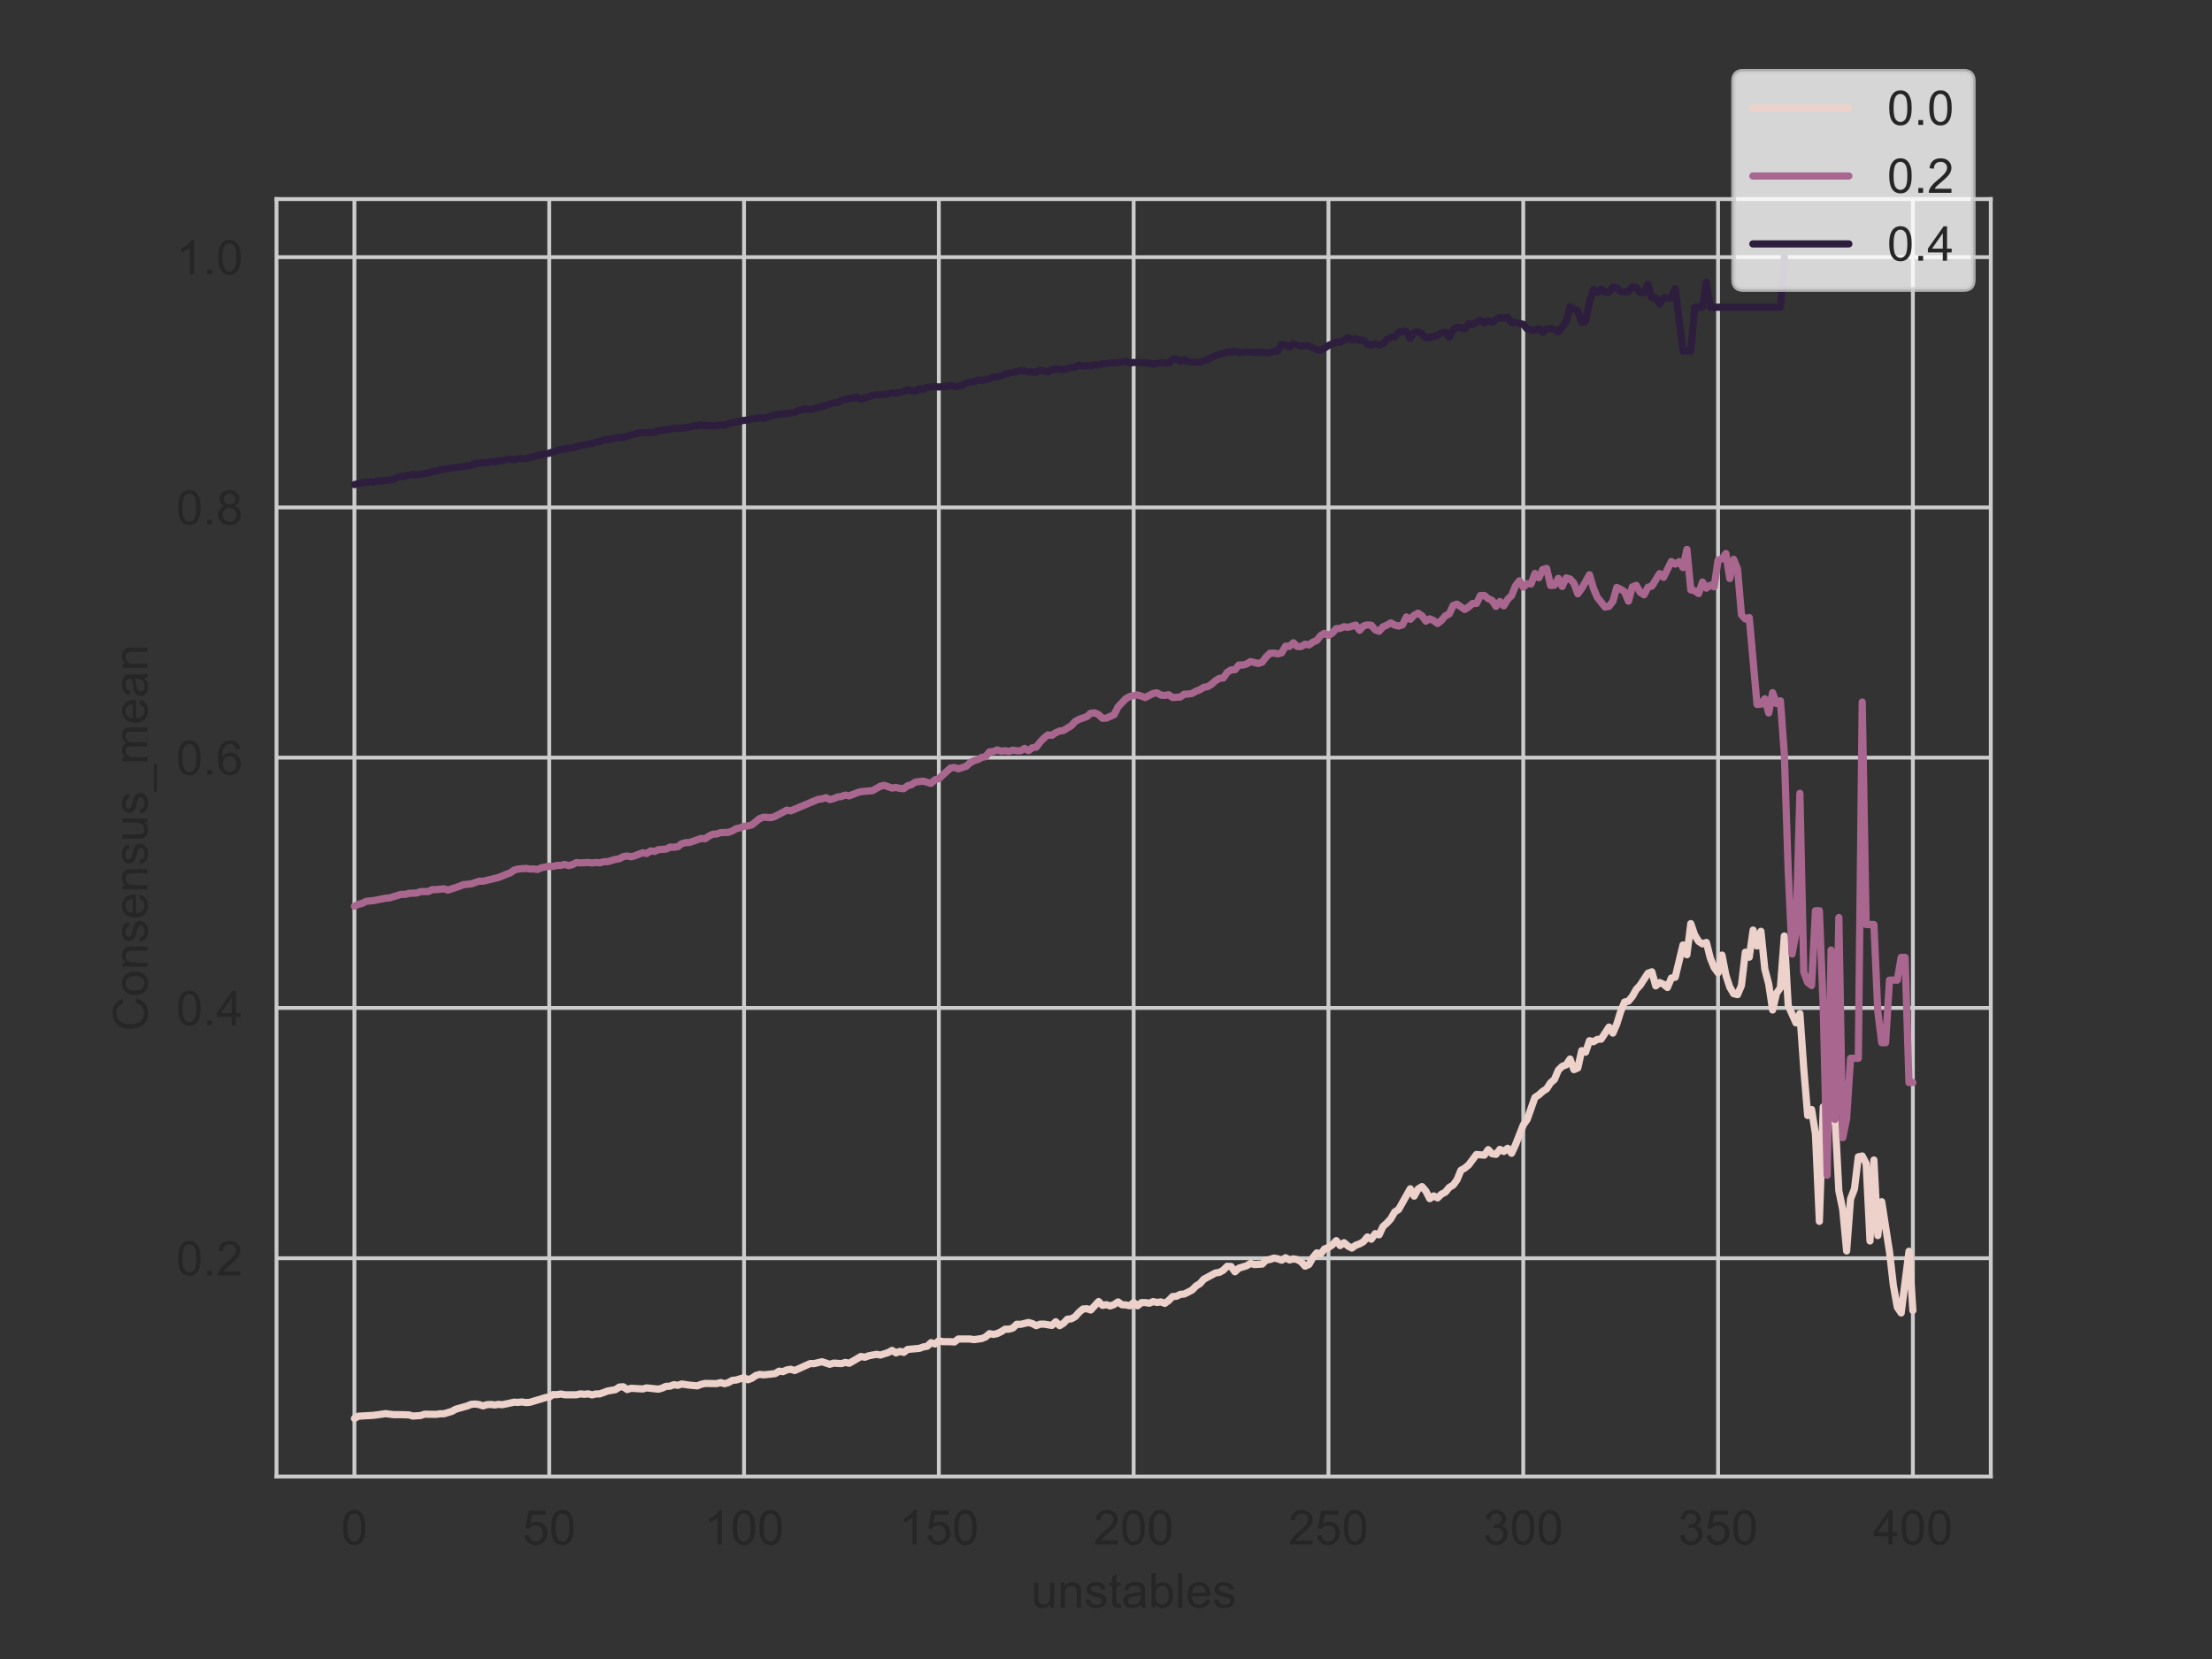 <?xml version="1.0" encoding="utf-8" standalone="no"?>
<!DOCTYPE svg PUBLIC "-//W3C//DTD SVG 1.1//EN"
  "http://www.w3.org/Graphics/SVG/1.1/DTD/svg11.dtd">
<!-- Created with matplotlib (https://matplotlib.org/) -->
<svg height="345.6pt" version="1.1" viewBox="0 0 460.8 345.6" width="460.8pt" xmlns="http://www.w3.org/2000/svg" xmlns:xlink="http://www.w3.org/1999/xlink">
 <rect x="0" y="0" width="460.8" height="345.6" fill="#333333" stroke="none"/>
 <defs>
  <style type="text/css">*{stroke-linecap:butt;stroke-linejoin:round;}</style>
 </defs>
 <g id="figure_1">
  <g id="patch_1">
   <path d="M 0 345.6 
L 460.8 345.6 
L 460.8 0 
L 0 0 
z
" style="fill:none;"/>
  </g>
  <g id="axes_1">
   <g id="patch_2">
    <path d="M 57.6 307.584 
L 414.72 307.584 
L 414.72 41.472 
L 57.6 41.472 
z
" style="fill:none;"/>
   </g>
   <g id="matplotlib.axis_1">
    <g id="xtick_1">
     <g id="line2d_1">
      <path clip-path="url(#p972dab56f9)" d="M 73.833 307.584 
L 73.833 41.472 
" style="fill:none;stroke:#cccccc;stroke-linecap:round;stroke-width:0.8;"/>
     </g>
     <g id="text_1">
      <!-- 0 -->
      <g style="fill:#262626;" transform="translate(71.052 321.742)scale(0.1 -0.1)">
       <defs>
        <path d="M 4.156 35.297 
Q 4.156 48 6.766 55.734 
Q 9.375 63.484 14.516 67.672 
Q 19.672 71.875 27.484 71.875 
Q 33.25 71.875 37.594 69.547 
Q 41.938 67.234 44.766 62.859 
Q 47.609 58.5 49.219 52.219 
Q 50.828 45.953 50.828 35.297 
Q 50.828 22.703 48.234 14.969 
Q 45.656 7.234 40.5 3 
Q 35.359 -1.219 27.484 -1.219 
Q 17.141 -1.219 11.234 6.203 
Q 4.156 15.141 4.156 35.297 
z
M 13.188 35.297 
Q 13.188 17.672 17.312 11.828 
Q 21.438 6 27.484 6 
Q 33.547 6 37.672 11.859 
Q 41.797 17.719 41.797 35.297 
Q 41.797 52.984 37.672 58.781 
Q 33.547 64.594 27.391 64.594 
Q 21.344 64.594 17.719 59.469 
Q 13.188 52.938 13.188 35.297 
z
" id="ArialMT-48"/>
       </defs>
       <use xlink:href="#ArialMT-48"/>
      </g>
     </g>
    </g>
    <g id="xtick_2">
     <g id="line2d_2">
      <path clip-path="url(#p972dab56f9)" d="M 114.415 307.584 
L 114.415 41.472 
" style="fill:none;stroke:#cccccc;stroke-linecap:round;stroke-width:0.8;"/>
     </g>
     <g id="text_2">
      <!-- 50 -->
      <g style="fill:#262626;" transform="translate(108.854 321.742)scale(0.1 -0.1)">
       <defs>
        <path d="M 4.156 18.75 
L 13.375 19.531 
Q 14.406 12.797 18.141 9.391 
Q 21.875 6 27.156 6 
Q 33.5 6 37.891 10.781 
Q 42.281 15.578 42.281 23.484 
Q 42.281 31 38.062 35.344 
Q 33.844 39.703 27 39.703 
Q 22.75 39.703 19.328 37.766 
Q 15.922 35.844 13.969 32.766 
L 5.719 33.844 
L 12.641 70.609 
L 48.25 70.609 
L 48.25 62.203 
L 19.672 62.203 
L 15.828 42.969 
Q 22.266 47.469 29.344 47.469 
Q 38.719 47.469 45.156 40.969 
Q 51.609 34.469 51.609 24.266 
Q 51.609 14.547 45.953 7.469 
Q 39.062 -1.219 27.156 -1.219 
Q 17.391 -1.219 11.203 4.25 
Q 5.031 9.719 4.156 18.75 
z
" id="ArialMT-53"/>
       </defs>
       <use xlink:href="#ArialMT-53"/>
       <use x="55.615" xlink:href="#ArialMT-48"/>
      </g>
     </g>
    </g>
    <g id="xtick_3">
     <g id="line2d_3">
      <path clip-path="url(#p972dab56f9)" d="M 154.996 307.584 
L 154.996 41.472 
" style="fill:none;stroke:#cccccc;stroke-linecap:round;stroke-width:0.8;"/>
     </g>
     <g id="text_3">
      <!-- 100 -->
      <g style="fill:#262626;" transform="translate(146.655 321.742)scale(0.1 -0.1)">
       <defs>
        <path d="M 37.25 0 
L 28.469 0 
L 28.469 56 
Q 25.297 52.984 20.141 49.953 
Q 14.984 46.922 10.891 45.406 
L 10.891 53.906 
Q 18.266 57.375 23.781 62.297 
Q 29.297 67.234 31.594 71.875 
L 37.25 71.875 
z
" id="ArialMT-49"/>
       </defs>
       <use xlink:href="#ArialMT-49"/>
       <use x="55.615" xlink:href="#ArialMT-48"/>
       <use x="111.23" xlink:href="#ArialMT-48"/>
      </g>
     </g>
    </g>
    <g id="xtick_4">
     <g id="line2d_4">
      <path clip-path="url(#p972dab56f9)" d="M 195.578 307.584 
L 195.578 41.472 
" style="fill:none;stroke:#cccccc;stroke-linecap:round;stroke-width:0.8;"/>
     </g>
     <g id="text_4">
      <!-- 150 -->
      <g style="fill:#262626;" transform="translate(187.237 321.742)scale(0.1 -0.1)">
       <use xlink:href="#ArialMT-49"/>
       <use x="55.615" xlink:href="#ArialMT-53"/>
       <use x="111.23" xlink:href="#ArialMT-48"/>
      </g>
     </g>
    </g>
    <g id="xtick_5">
     <g id="line2d_5">
      <path clip-path="url(#p972dab56f9)" d="M 236.16 307.584 
L 236.16 41.472 
" style="fill:none;stroke:#cccccc;stroke-linecap:round;stroke-width:0.8;"/>
     </g>
     <g id="text_5">
      <!-- 200 -->
      <g style="fill:#262626;" transform="translate(227.819 321.742)scale(0.1 -0.1)">
       <defs>
        <path d="M 50.344 8.453 
L 50.344 0 
L 3.031 0 
Q 2.938 3.172 4.047 6.109 
Q 5.859 10.938 9.828 15.625 
Q 13.812 20.312 21.344 26.469 
Q 33.016 36.031 37.109 41.625 
Q 41.219 47.219 41.219 52.203 
Q 41.219 57.422 37.469 61 
Q 33.734 64.594 27.734 64.594 
Q 21.391 64.594 17.578 60.781 
Q 13.766 56.984 13.719 50.25 
L 4.688 51.172 
Q 5.609 61.281 11.656 66.578 
Q 17.719 71.875 27.938 71.875 
Q 38.234 71.875 44.234 66.156 
Q 50.25 60.453 50.25 52 
Q 50.25 47.703 48.484 43.547 
Q 46.734 39.406 42.656 34.812 
Q 38.578 30.219 29.109 22.219 
Q 21.188 15.578 18.938 13.203 
Q 16.703 10.844 15.234 8.453 
z
" id="ArialMT-50"/>
       </defs>
       <use xlink:href="#ArialMT-50"/>
       <use x="55.615" xlink:href="#ArialMT-48"/>
       <use x="111.23" xlink:href="#ArialMT-48"/>
      </g>
     </g>
    </g>
    <g id="xtick_6">
     <g id="line2d_6">
      <path clip-path="url(#p972dab56f9)" d="M 276.742 307.584 
L 276.742 41.472 
" style="fill:none;stroke:#cccccc;stroke-linecap:round;stroke-width:0.8;"/>
     </g>
     <g id="text_6">
      <!-- 250 -->
      <g style="fill:#262626;" transform="translate(268.4 321.742)scale(0.1 -0.1)">
       <use xlink:href="#ArialMT-50"/>
       <use x="55.615" xlink:href="#ArialMT-53"/>
       <use x="111.23" xlink:href="#ArialMT-48"/>
      </g>
     </g>
    </g>
    <g id="xtick_7">
     <g id="line2d_7">
      <path clip-path="url(#p972dab56f9)" d="M 317.324 307.584 
L 317.324 41.472 
" style="fill:none;stroke:#cccccc;stroke-linecap:round;stroke-width:0.8;"/>
     </g>
     <g id="text_7">
      <!-- 300 -->
      <g style="fill:#262626;" transform="translate(308.982 321.742)scale(0.1 -0.1)">
       <defs>
        <path d="M 4.203 18.891 
L 12.984 20.062 
Q 14.5 12.594 18.141 9.297 
Q 21.781 6 27 6 
Q 33.203 6 37.469 10.297 
Q 41.75 14.594 41.75 20.953 
Q 41.75 27 37.797 30.922 
Q 33.844 34.859 27.734 34.859 
Q 25.25 34.859 21.531 33.891 
L 22.516 41.609 
Q 23.391 41.5 23.922 41.5 
Q 29.547 41.5 34.031 44.422 
Q 38.531 47.359 38.531 53.469 
Q 38.531 58.297 35.25 61.469 
Q 31.984 64.656 26.812 64.656 
Q 21.688 64.656 18.266 61.422 
Q 14.844 58.203 13.875 51.766 
L 5.078 53.328 
Q 6.688 62.156 12.391 67.016 
Q 18.109 71.875 26.609 71.875 
Q 32.469 71.875 37.391 69.359 
Q 42.328 66.844 44.938 62.5 
Q 47.562 58.156 47.562 53.266 
Q 47.562 48.641 45.062 44.828 
Q 42.578 41.016 37.703 38.766 
Q 44.047 37.312 47.562 32.688 
Q 51.078 28.078 51.078 21.141 
Q 51.078 11.766 44.234 5.25 
Q 37.406 -1.266 26.953 -1.266 
Q 17.531 -1.266 11.297 4.344 
Q 5.078 9.969 4.203 18.891 
z
" id="ArialMT-51"/>
       </defs>
       <use xlink:href="#ArialMT-51"/>
       <use x="55.615" xlink:href="#ArialMT-48"/>
       <use x="111.23" xlink:href="#ArialMT-48"/>
      </g>
     </g>
    </g>
    <g id="xtick_8">
     <g id="line2d_8">
      <path clip-path="url(#p972dab56f9)" d="M 357.905 307.584 
L 357.905 41.472 
" style="fill:none;stroke:#cccccc;stroke-linecap:round;stroke-width:0.8;"/>
     </g>
     <g id="text_8">
      <!-- 350 -->
      <g style="fill:#262626;" transform="translate(349.564 321.742)scale(0.1 -0.1)">
       <use xlink:href="#ArialMT-51"/>
       <use x="55.615" xlink:href="#ArialMT-53"/>
       <use x="111.23" xlink:href="#ArialMT-48"/>
      </g>
     </g>
    </g>
    <g id="xtick_9">
     <g id="line2d_9">
      <path clip-path="url(#p972dab56f9)" d="M 398.487 307.584 
L 398.487 41.472 
" style="fill:none;stroke:#cccccc;stroke-linecap:round;stroke-width:0.8;"/>
     </g>
     <g id="text_9">
      <!-- 400 -->
      <g style="fill:#262626;" transform="translate(390.146 321.742)scale(0.1 -0.1)">
       <defs>
        <path d="M 32.328 0 
L 32.328 17.141 
L 1.266 17.141 
L 1.266 25.203 
L 33.938 71.578 
L 41.109 71.578 
L 41.109 25.203 
L 50.781 25.203 
L 50.781 17.141 
L 41.109 17.141 
L 41.109 0 
z
M 32.328 25.203 
L 32.328 57.469 
L 9.906 25.203 
z
" id="ArialMT-52"/>
       </defs>
       <use xlink:href="#ArialMT-52"/>
       <use x="55.615" xlink:href="#ArialMT-48"/>
       <use x="111.23" xlink:href="#ArialMT-48"/>
      </g>
     </g>
    </g>
    <g id="text_10">
     <!-- unstables -->
     <g style="fill:#262626;" transform="translate(214.758 334.887)scale(0.1 -0.1)">
      <defs>
       <path d="M 40.578 0 
L 40.578 7.625 
Q 34.516 -1.172 24.125 -1.172 
Q 19.531 -1.172 15.547 0.578 
Q 11.578 2.344 9.641 5 
Q 7.719 7.672 6.938 11.531 
Q 6.391 14.109 6.391 19.734 
L 6.391 51.859 
L 15.188 51.859 
L 15.188 23.094 
Q 15.188 16.219 15.719 13.812 
Q 16.547 10.359 19.234 8.375 
Q 21.922 6.391 25.875 6.391 
Q 29.828 6.391 33.297 8.422 
Q 36.766 10.453 38.203 13.938 
Q 39.656 17.438 39.656 24.078 
L 39.656 51.859 
L 48.438 51.859 
L 48.438 0 
z
" id="ArialMT-117"/>
       <path d="M 6.594 0 
L 6.594 51.859 
L 14.5 51.859 
L 14.5 44.484 
Q 20.219 53.031 31 53.031 
Q 35.688 53.031 39.625 51.344 
Q 43.562 49.656 45.516 46.922 
Q 47.469 44.188 48.25 40.438 
Q 48.734 37.984 48.734 31.891 
L 48.734 0 
L 39.938 0 
L 39.938 31.547 
Q 39.938 36.922 38.906 39.578 
Q 37.891 42.234 35.281 43.812 
Q 32.672 45.406 29.156 45.406 
Q 23.531 45.406 19.453 41.844 
Q 15.375 38.281 15.375 28.328 
L 15.375 0 
z
" id="ArialMT-110"/>
       <path d="M 3.078 15.484 
L 11.766 16.844 
Q 12.5 11.625 15.844 8.844 
Q 19.188 6.062 25.203 6.062 
Q 31.25 6.062 34.172 8.516 
Q 37.109 10.984 37.109 14.312 
Q 37.109 17.281 34.516 19 
Q 32.719 20.172 25.531 21.969 
Q 15.875 24.422 12.141 26.203 
Q 8.406 27.984 6.469 31.125 
Q 4.547 34.281 4.547 38.094 
Q 4.547 41.547 6.125 44.5 
Q 7.719 47.469 10.453 49.422 
Q 12.5 50.922 16.031 51.969 
Q 19.578 53.031 23.641 53.031 
Q 29.734 53.031 34.344 51.266 
Q 38.969 49.516 41.156 46.5 
Q 43.359 43.5 44.188 38.484 
L 35.594 37.312 
Q 35.016 41.312 32.203 43.547 
Q 29.391 45.797 24.266 45.797 
Q 18.219 45.797 15.625 43.797 
Q 13.031 41.797 13.031 39.109 
Q 13.031 37.406 14.109 36.031 
Q 15.188 34.625 17.484 33.688 
Q 18.797 33.203 25.25 31.453 
Q 34.578 28.953 38.25 27.359 
Q 41.938 25.781 44.031 22.75 
Q 46.141 19.734 46.141 15.234 
Q 46.141 10.844 43.578 6.953 
Q 41.016 3.078 36.172 0.953 
Q 31.344 -1.172 25.25 -1.172 
Q 15.141 -1.172 9.844 3.031 
Q 4.547 7.234 3.078 15.484 
z
" id="ArialMT-115"/>
       <path d="M 25.781 7.859 
L 27.047 0.094 
Q 23.344 -0.688 20.406 -0.688 
Q 15.625 -0.688 12.984 0.828 
Q 10.359 2.344 9.281 4.812 
Q 8.203 7.281 8.203 15.188 
L 8.203 45.016 
L 1.766 45.016 
L 1.766 51.859 
L 8.203 51.859 
L 8.203 64.703 
L 16.938 69.969 
L 16.938 51.859 
L 25.781 51.859 
L 25.781 45.016 
L 16.938 45.016 
L 16.938 14.703 
Q 16.938 10.938 17.406 9.859 
Q 17.875 8.797 18.922 8.156 
Q 19.969 7.516 21.922 7.516 
Q 23.391 7.516 25.781 7.859 
z
" id="ArialMT-116"/>
       <path d="M 40.438 6.391 
Q 35.547 2.25 31.031 0.531 
Q 26.516 -1.172 21.344 -1.172 
Q 12.797 -1.172 8.203 3 
Q 3.609 7.172 3.609 13.672 
Q 3.609 17.484 5.344 20.625 
Q 7.078 23.781 9.891 25.688 
Q 12.703 27.594 16.219 28.562 
Q 18.797 29.25 24.031 29.891 
Q 34.672 31.156 39.703 32.906 
Q 39.75 34.719 39.75 35.203 
Q 39.75 40.578 37.25 42.781 
Q 33.891 45.75 27.25 45.75 
Q 21.047 45.75 18.094 43.578 
Q 15.141 41.406 13.719 35.891 
L 5.125 37.062 
Q 6.297 42.578 8.984 45.969 
Q 11.672 49.359 16.75 51.188 
Q 21.828 53.031 28.516 53.031 
Q 35.156 53.031 39.297 51.469 
Q 43.453 49.906 45.406 47.531 
Q 47.359 45.172 48.141 41.547 
Q 48.578 39.312 48.578 33.453 
L 48.578 21.734 
Q 48.578 9.469 49.141 6.219 
Q 49.703 2.984 51.375 0 
L 42.188 0 
Q 40.828 2.734 40.438 6.391 
z
M 39.703 26.031 
Q 34.906 24.078 25.344 22.703 
Q 19.922 21.922 17.672 20.938 
Q 15.438 19.969 14.203 18.094 
Q 12.984 16.219 12.984 13.922 
Q 12.984 10.406 15.641 8.062 
Q 18.312 5.719 23.438 5.719 
Q 28.516 5.719 32.469 7.938 
Q 36.422 10.156 38.281 14.016 
Q 39.703 17 39.703 22.797 
z
" id="ArialMT-97"/>
       <path d="M 14.703 0 
L 6.547 0 
L 6.547 71.578 
L 15.328 71.578 
L 15.328 46.047 
Q 20.906 53.031 29.547 53.031 
Q 34.328 53.031 38.594 51.094 
Q 42.875 49.172 45.625 45.672 
Q 48.391 42.188 49.953 37.25 
Q 51.516 32.328 51.516 26.703 
Q 51.516 13.375 44.922 6.094 
Q 38.328 -1.172 29.109 -1.172 
Q 19.922 -1.172 14.703 6.5 
z
M 14.594 26.312 
Q 14.594 17 17.141 12.844 
Q 21.297 6.062 28.375 6.062 
Q 34.125 6.062 38.328 11.062 
Q 42.531 16.062 42.531 25.984 
Q 42.531 36.141 38.5 40.969 
Q 34.469 45.797 28.766 45.797 
Q 23 45.797 18.797 40.797 
Q 14.594 35.797 14.594 26.312 
z
" id="ArialMT-98"/>
       <path d="M 6.391 0 
L 6.391 71.578 
L 15.188 71.578 
L 15.188 0 
z
" id="ArialMT-108"/>
       <path d="M 42.094 16.703 
L 51.172 15.578 
Q 49.031 7.625 43.219 3.219 
Q 37.406 -1.172 28.375 -1.172 
Q 17 -1.172 10.328 5.828 
Q 3.656 12.844 3.656 25.484 
Q 3.656 38.578 10.391 45.797 
Q 17.141 53.031 27.875 53.031 
Q 38.281 53.031 44.875 45.953 
Q 51.469 38.875 51.469 26.031 
Q 51.469 25.25 51.422 23.688 
L 12.75 23.688 
Q 13.234 15.141 17.578 10.594 
Q 21.922 6.062 28.422 6.062 
Q 33.25 6.062 36.672 8.594 
Q 40.094 11.141 42.094 16.703 
z
M 13.234 30.906 
L 42.188 30.906 
Q 41.609 37.453 38.875 40.719 
Q 34.672 45.797 27.984 45.797 
Q 21.922 45.797 17.797 41.75 
Q 13.672 37.703 13.234 30.906 
z
" id="ArialMT-101"/>
      </defs>
      <use xlink:href="#ArialMT-117"/>
      <use x="55.615" xlink:href="#ArialMT-110"/>
      <use x="111.23" xlink:href="#ArialMT-115"/>
      <use x="161.23" xlink:href="#ArialMT-116"/>
      <use x="189.014" xlink:href="#ArialMT-97"/>
      <use x="244.629" xlink:href="#ArialMT-98"/>
      <use x="300.244" xlink:href="#ArialMT-108"/>
      <use x="322.461" xlink:href="#ArialMT-101"/>
      <use x="378.076" xlink:href="#ArialMT-115"/>
     </g>
    </g>
   </g>
   <g id="matplotlib.axis_2">
    <g id="ytick_1">
     <g id="line2d_10">
      <path clip-path="url(#p972dab56f9)" d="M 57.6 262.108 
L 414.72 262.108 
" style="fill:none;stroke:#cccccc;stroke-linecap:round;stroke-width:0.8;"/>
     </g>
     <g id="text_11">
      <!-- 0.2 -->
      <g style="fill:#262626;" transform="translate(36.7 265.687)scale(0.1 -0.1)">
       <defs>
        <path d="M 9.078 0 
L 9.078 10.016 
L 19.094 10.016 
L 19.094 0 
z
" id="ArialMT-46"/>
       </defs>
       <use xlink:href="#ArialMT-48"/>
       <use x="55.615" xlink:href="#ArialMT-46"/>
       <use x="83.398" xlink:href="#ArialMT-50"/>
      </g>
     </g>
    </g>
    <g id="ytick_2">
     <g id="line2d_11">
      <path clip-path="url(#p972dab56f9)" d="M 57.6 209.973 
L 414.72 209.973 
" style="fill:none;stroke:#cccccc;stroke-linecap:round;stroke-width:0.8;"/>
     </g>
     <g id="text_12">
      <!-- 0.4 -->
      <g style="fill:#262626;" transform="translate(36.7 213.552)scale(0.1 -0.1)">
       <use xlink:href="#ArialMT-48"/>
       <use x="55.615" xlink:href="#ArialMT-46"/>
       <use x="83.398" xlink:href="#ArialMT-52"/>
      </g>
     </g>
    </g>
    <g id="ytick_3">
     <g id="line2d_12">
      <path clip-path="url(#p972dab56f9)" d="M 57.6 157.838 
L 414.72 157.838 
" style="fill:none;stroke:#cccccc;stroke-linecap:round;stroke-width:0.8;"/>
     </g>
     <g id="text_13">
      <!-- 0.6 -->
      <g style="fill:#262626;" transform="translate(36.7 161.417)scale(0.1 -0.1)">
       <defs>
        <path d="M 49.75 54.047 
L 41.016 53.375 
Q 39.844 58.547 37.703 60.891 
Q 34.125 64.656 28.906 64.656 
Q 24.703 64.656 21.531 62.312 
Q 17.391 59.281 14.984 53.469 
Q 12.594 47.656 12.5 36.922 
Q 15.672 41.75 20.266 44.094 
Q 24.859 46.438 29.891 46.438 
Q 38.672 46.438 44.844 39.969 
Q 51.031 33.5 51.031 23.25 
Q 51.031 16.5 48.125 10.719 
Q 45.219 4.938 40.141 1.859 
Q 35.062 -1.219 28.609 -1.219 
Q 17.625 -1.219 10.688 6.859 
Q 3.766 14.938 3.766 33.5 
Q 3.766 54.25 11.422 63.672 
Q 18.109 71.875 29.438 71.875 
Q 37.891 71.875 43.281 67.141 
Q 48.688 62.406 49.75 54.047 
z
M 13.875 23.188 
Q 13.875 18.656 15.797 14.5 
Q 17.719 10.359 21.188 8.172 
Q 24.656 6 28.469 6 
Q 34.031 6 38.031 10.484 
Q 42.047 14.984 42.047 22.703 
Q 42.047 30.125 38.078 34.391 
Q 34.125 38.672 28.125 38.672 
Q 22.172 38.672 18.016 34.391 
Q 13.875 30.125 13.875 23.188 
z
" id="ArialMT-54"/>
       </defs>
       <use xlink:href="#ArialMT-48"/>
       <use x="55.615" xlink:href="#ArialMT-46"/>
       <use x="83.398" xlink:href="#ArialMT-54"/>
      </g>
     </g>
    </g>
    <g id="ytick_4">
     <g id="line2d_13">
      <path clip-path="url(#p972dab56f9)" d="M 57.6 105.703 
L 414.72 105.703 
" style="fill:none;stroke:#cccccc;stroke-linecap:round;stroke-width:0.8;"/>
     </g>
     <g id="text_14">
      <!-- 0.8 -->
      <g style="fill:#262626;" transform="translate(36.7 109.282)scale(0.1 -0.1)">
       <defs>
        <path d="M 17.672 38.812 
Q 12.203 40.828 9.562 44.531 
Q 6.938 48.25 6.938 53.422 
Q 6.938 61.234 12.547 66.547 
Q 18.172 71.875 27.484 71.875 
Q 36.859 71.875 42.578 66.422 
Q 48.297 60.984 48.297 53.172 
Q 48.297 48.188 45.672 44.5 
Q 43.062 40.828 37.75 38.812 
Q 44.344 36.672 47.781 31.875 
Q 51.219 27.094 51.219 20.453 
Q 51.219 11.281 44.719 5.031 
Q 38.234 -1.219 27.641 -1.219 
Q 17.047 -1.219 10.547 5.047 
Q 4.047 11.328 4.047 20.703 
Q 4.047 27.688 7.594 32.391 
Q 11.141 37.109 17.672 38.812 
z
M 15.922 53.719 
Q 15.922 48.641 19.188 45.406 
Q 22.469 42.188 27.688 42.188 
Q 32.766 42.188 36.016 45.375 
Q 39.266 48.578 39.266 53.219 
Q 39.266 58.062 35.906 61.359 
Q 32.562 64.656 27.594 64.656 
Q 22.562 64.656 19.234 61.422 
Q 15.922 58.203 15.922 53.719 
z
M 13.094 20.656 
Q 13.094 16.891 14.875 13.375 
Q 16.656 9.859 20.172 7.922 
Q 23.688 6 27.734 6 
Q 34.031 6 38.125 10.047 
Q 42.234 14.109 42.234 20.359 
Q 42.234 26.703 38.016 30.859 
Q 33.797 35.016 27.438 35.016 
Q 21.234 35.016 17.156 30.906 
Q 13.094 26.812 13.094 20.656 
z
" id="ArialMT-56"/>
       </defs>
       <use xlink:href="#ArialMT-48"/>
       <use x="55.615" xlink:href="#ArialMT-46"/>
       <use x="83.398" xlink:href="#ArialMT-56"/>
      </g>
     </g>
    </g>
    <g id="ytick_5">
     <g id="line2d_14">
      <path clip-path="url(#p972dab56f9)" d="M 57.6 53.568 
L 414.72 53.568 
" style="fill:none;stroke:#cccccc;stroke-linecap:round;stroke-width:0.8;"/>
     </g>
     <g id="text_15">
      <!-- 1.0 -->
      <g style="fill:#262626;" transform="translate(36.7 57.147)scale(0.1 -0.1)">
       <use xlink:href="#ArialMT-49"/>
       <use x="55.615" xlink:href="#ArialMT-46"/>
       <use x="83.398" xlink:href="#ArialMT-48"/>
      </g>
     </g>
    </g>
    <g id="text_16">
     <!-- Consensus_mean -->
     <g style="fill:#262626;" transform="translate(30.712 214.828)rotate(-90)scale(0.1 -0.1)">
      <defs>
       <path d="M 58.797 25.094 
L 68.266 22.703 
Q 65.281 11.031 57.547 4.906 
Q 49.812 -1.219 38.625 -1.219 
Q 27.047 -1.219 19.797 3.484 
Q 12.547 8.203 8.766 17.141 
Q 4.984 26.078 4.984 36.328 
Q 4.984 47.516 9.25 55.828 
Q 13.531 64.156 21.406 68.469 
Q 29.297 72.797 38.766 72.797 
Q 49.516 72.797 56.828 67.328 
Q 64.156 61.859 67.047 51.953 
L 57.719 49.75 
Q 55.219 57.562 50.484 61.125 
Q 45.75 64.703 38.578 64.703 
Q 30.328 64.703 24.781 60.734 
Q 19.234 56.781 16.984 50.109 
Q 14.75 43.453 14.75 36.375 
Q 14.75 27.25 17.406 20.438 
Q 20.062 13.625 25.672 10.25 
Q 31.297 6.891 37.844 6.891 
Q 45.797 6.891 51.312 11.469 
Q 56.844 16.062 58.797 25.094 
z
" id="ArialMT-67"/>
       <path d="M 3.328 25.922 
Q 3.328 40.328 11.328 47.266 
Q 18.016 53.031 27.641 53.031 
Q 38.328 53.031 45.109 46.016 
Q 51.906 39.016 51.906 26.656 
Q 51.906 16.656 48.906 10.906 
Q 45.906 5.172 40.156 2 
Q 34.422 -1.172 27.641 -1.172 
Q 16.75 -1.172 10.031 5.812 
Q 3.328 12.797 3.328 25.922 
z
M 12.359 25.922 
Q 12.359 15.969 16.703 11.016 
Q 21.047 6.062 27.641 6.062 
Q 34.188 6.062 38.531 11.031 
Q 42.875 16.016 42.875 26.219 
Q 42.875 35.844 38.5 40.797 
Q 34.125 45.75 27.641 45.75 
Q 21.047 45.75 16.703 40.812 
Q 12.359 35.891 12.359 25.922 
z
" id="ArialMT-111"/>
       <path d="M -1.516 -19.875 
L -1.516 -13.531 
L 56.734 -13.531 
L 56.734 -19.875 
z
" id="ArialMT-95"/>
       <path d="M 6.594 0 
L 6.594 51.859 
L 14.453 51.859 
L 14.453 44.578 
Q 16.891 48.391 20.938 50.703 
Q 25 53.031 30.172 53.031 
Q 35.938 53.031 39.625 50.641 
Q 43.312 48.25 44.828 43.953 
Q 50.984 53.031 60.844 53.031 
Q 68.562 53.031 72.703 48.75 
Q 76.859 44.484 76.859 35.594 
L 76.859 0 
L 68.109 0 
L 68.109 32.672 
Q 68.109 37.938 67.25 40.25 
Q 66.406 42.578 64.156 43.984 
Q 61.922 45.406 58.891 45.406 
Q 53.422 45.406 49.797 41.766 
Q 46.188 38.141 46.188 30.125 
L 46.188 0 
L 37.406 0 
L 37.406 33.688 
Q 37.406 39.547 35.25 42.469 
Q 33.109 45.406 28.219 45.406 
Q 24.516 45.406 21.359 43.453 
Q 18.219 41.5 16.797 37.734 
Q 15.375 33.984 15.375 26.906 
L 15.375 0 
z
" id="ArialMT-109"/>
      </defs>
      <use xlink:href="#ArialMT-67"/>
      <use x="72.217" xlink:href="#ArialMT-111"/>
      <use x="127.832" xlink:href="#ArialMT-110"/>
      <use x="183.447" xlink:href="#ArialMT-115"/>
      <use x="233.447" xlink:href="#ArialMT-101"/>
      <use x="289.062" xlink:href="#ArialMT-110"/>
      <use x="344.678" xlink:href="#ArialMT-115"/>
      <use x="394.678" xlink:href="#ArialMT-117"/>
      <use x="450.293" xlink:href="#ArialMT-115"/>
      <use x="500.293" xlink:href="#ArialMT-95"/>
      <use x="555.908" xlink:href="#ArialMT-109"/>
      <use x="639.209" xlink:href="#ArialMT-101"/>
      <use x="694.824" xlink:href="#ArialMT-97"/>
      <use x="750.439" xlink:href="#ArialMT-110"/>
     </g>
    </g>
   </g>
   <g id="line2d_15">
    <path clip-path="url(#p972dab56f9)" d="M 73.833 295.488 
L 74.644 295.02 
L 77.891 294.83 
L 80.326 294.489 
L 81.949 294.696 
L 83.572 294.698 
L 85.196 294.751 
L 86.007 294.994 
L 87.631 294.878 
L 88.442 294.6 
L 90.877 294.64 
L 91.689 294.517 
L 92.5 294.509 
L 94.124 294.018 
L 94.935 293.564 
L 97.37 292.877 
L 98.182 292.537 
L 98.993 292.487 
L 99.805 292.598 
L 100.617 292.869 
L 101.428 292.622 
L 102.24 292.567 
L 103.052 292.682 
L 103.863 292.55 
L 104.675 292.624 
L 107.11 292.099 
L 107.921 292.139 
L 108.733 292.05 
L 109.545 292.187 
L 110.356 292.132 
L 111.98 291.644 
L 113.603 291.152 
L 114.415 291.024 
L 115.226 290.512 
L 116.038 290.533 
L 116.849 290.389 
L 117.661 290.559 
L 120.096 290.559 
L 120.908 290.366 
L 121.719 290.458 
L 122.531 290.358 
L 123.343 290.579 
L 124.154 290.378 
L 124.966 290.371 
L 126.589 289.773 
L 128.212 289.492 
L 129.024 288.947 
L 129.836 288.892 
L 130.647 289.469 
L 131.459 289.2 
L 133.894 289.347 
L 134.705 289.12 
L 137.14 289.39 
L 137.952 289.163 
L 138.764 288.794 
L 139.575 288.771 
L 140.387 288.454 
L 141.199 288.589 
L 142.01 288.314 
L 143.633 288.55 
L 145.257 288.696 
L 146.068 288.373 
L 146.88 288.195 
L 149.315 288.232 
L 150.127 288.019 
L 150.938 288.251 
L 151.75 288.017 
L 152.561 287.556 
L 153.373 287.477 
L 154.996 286.985 
L 155.808 287.426 
L 156.62 287.117 
L 157.431 286.557 
L 158.243 286.308 
L 159.055 286.405 
L 160.678 286.24 
L 161.489 286.146 
L 162.301 285.638 
L 163.113 285.735 
L 163.924 285.373 
L 164.736 285.245 
L 165.548 285.503 
L 168.794 284.048 
L 169.606 284.06 
L 171.229 283.672 
L 172.852 284.206 
L 173.664 283.957 
L 175.287 284.063 
L 176.099 283.811 
L 176.911 283.996 
L 179.345 282.578 
L 180.157 282.739 
L 180.969 282.433 
L 182.592 282.129 
L 183.404 282.28 
L 185.027 281.762 
L 185.839 281.312 
L 186.65 281.834 
L 187.462 281.509 
L 188.273 281.728 
L 189.085 281.109 
L 191.52 280.888 
L 192.332 280.596 
L 193.143 280.455 
L 193.955 279.704 
L 194.767 279.977 
L 195.578 279.32 
L 196.39 279.483 
L 198.013 279.502 
L 198.825 279.56 
L 199.636 278.936 
L 202.071 278.938 
L 202.883 279.073 
L 204.506 278.846 
L 205.318 278.519 
L 206.129 277.828 
L 206.941 277.98 
L 207.753 277.8 
L 208.564 277.408 
L 209.376 276.892 
L 210.188 276.891 
L 210.999 276.654 
L 211.811 275.863 
L 212.623 275.883 
L 214.246 275.502 
L 215.057 275.723 
L 215.869 276.155 
L 216.681 275.848 
L 217.492 275.837 
L 219.116 276.105 
L 219.927 275.34 
L 220.739 276.155 
L 221.551 275.648 
L 222.362 274.809 
L 223.174 274.737 
L 223.985 274.287 
L 224.797 273.365 
L 225.609 272.686 
L 226.42 272.63 
L 227.232 272.89 
L 228.855 271.133 
L 229.667 271.94 
L 230.479 271.79 
L 231.29 272.054 
L 232.102 271.748 
L 232.913 271.211 
L 233.725 271.802 
L 234.537 271.836 
L 235.348 272.008 
L 236.16 271.339 
L 236.972 272.01 
L 237.783 271.362 
L 238.595 271.349 
L 239.407 271.488 
L 240.218 271.14 
L 241.03 271.33 
L 241.841 271.211 
L 242.653 271.517 
L 243.465 270.918 
L 244.276 270.093 
L 245.088 270.035 
L 245.9 269.622 
L 246.711 269.574 
L 248.335 268.743 
L 249.146 267.902 
L 249.958 267.413 
L 250.769 266.486 
L 253.204 265.183 
L 254.016 265.062 
L 254.828 264.609 
L 255.639 263.801 
L 256.451 263.829 
L 257.263 264.936 
L 258.074 264.176 
L 259.697 263.686 
L 260.509 263.183 
L 261.321 263.429 
L 262.944 263.328 
L 263.756 262.499 
L 264.567 262.377 
L 265.379 262.083 
L 266.191 262.228 
L 267.002 262.523 
L 267.814 262.011 
L 268.625 262.47 
L 269.437 262.242 
L 270.249 262.401 
L 271.06 262.851 
L 271.872 263.766 
L 272.684 263.408 
L 273.495 261.976 
L 274.307 260.991 
L 275.119 261.221 
L 275.93 260.161 
L 276.742 259.864 
L 277.553 259.324 
L 278.365 258.454 
L 279.177 259.477 
L 279.988 258.877 
L 280.8 259.562 
L 281.612 259.994 
L 282.423 259.409 
L 283.235 259.121 
L 284.047 258.648 
L 284.858 257.68 
L 285.67 258.15 
L 286.481 256.991 
L 287.293 257.243 
L 288.105 255.495 
L 288.916 254.787 
L 289.728 253.9 
L 290.54 252.479 
L 291.351 251.964 
L 293.786 247.645 
L 294.598 249.177 
L 295.409 247.684 
L 296.221 247.189 
L 297.033 248.118 
L 297.844 249.701 
L 298.656 249.13 
L 299.468 249.543 
L 300.279 248.77 
L 301.091 248.352 
L 301.903 247.354 
L 302.714 246.882 
L 303.526 245.772 
L 304.337 243.789 
L 305.149 243.331 
L 305.961 242.662 
L 307.584 240.496 
L 309.207 240.639 
L 310.019 239.495 
L 310.831 240.352 
L 311.642 240.466 
L 312.454 239.437 
L 313.265 239.868 
L 314.077 239.213 
L 314.889 240.245 
L 315.7 238.494 
L 317.324 234.352 
L 318.135 233.202 
L 319.759 228.61 
L 320.57 228.077 
L 321.382 227.348 
L 322.193 226.825 
L 323.005 225.569 
L 323.817 224.876 
L 324.628 222.943 
L 325.44 222.13 
L 326.252 221.832 
L 327.063 220.62 
L 327.875 222.824 
L 328.687 222.475 
L 329.498 218.876 
L 330.31 219.182 
L 331.121 216.8 
L 331.933 217.02 
L 332.745 216.528 
L 333.556 216.466 
L 335.18 213.96 
L 335.991 215.212 
L 336.803 213.323 
L 337.615 210.724 
L 338.426 208.737 
L 339.238 208.552 
L 340.049 207.565 
L 340.861 206.119 
L 341.673 205.247 
L 343.296 202.753 
L 344.108 202.445 
L 344.919 205.38 
L 345.731 204.681 
L 346.543 205.036 
L 347.354 205.712 
L 348.166 203.75 
L 348.977 203.575 
L 350.601 196.852 
L 351.412 198.892 
L 352.224 192.407 
L 353.036 194.772 
L 353.847 196.1 
L 354.659 196.632 
L 355.471 196.326 
L 356.282 199.545 
L 357.094 201.561 
L 357.905 202.66 
L 358.717 198.96 
L 359.529 203.127 
L 360.34 205.629 
L 361.152 207.006 
L 361.964 207.205 
L 362.775 205.297 
L 363.587 198.358 
L 364.399 199.402 
L 365.21 193.751 
L 366.022 197.072 
L 366.833 194.016 
L 367.645 201.89 
L 368.457 204.995 
L 369.268 210.402 
L 370.08 206.923 
L 370.892 205.761 
L 371.703 194.986 
L 372.515 209.45 
L 374.138 213.09 
L 374.95 211.144 
L 375.761 222.685 
L 376.573 232.388 
L 377.385 231.129 
L 378.196 236.257 
L 379.008 254.429 
L 379.82 230.561 
L 380.631 234.503 
L 381.443 232.823 
L 382.255 232.477 
L 383.066 248.08 
L 383.878 252.006 
L 384.689 260.604 
L 385.501 249.771 
L 386.313 247.684 
L 387.124 240.987 
L 387.936 240.815 
L 388.748 242.366 
L 389.559 258.522 
L 390.371 241.648 
L 391.183 257.394 
L 391.994 250.334 
L 393.617 260.756 
L 394.429 267.813 
L 395.241 272.326 
L 396.052 273.517 
L 397.676 260.655 
L 398.487 273.006 
L 398.487 273.006 
" style="fill:none;stroke:#edd1cb;stroke-linecap:round;stroke-width:1.5;"/>
   </g>
   <g id="line2d_16">
    <path clip-path="url(#p972dab56f9)" d="M 73.833 188.785 
L 74.644 188.391 
L 75.456 188.177 
L 76.268 187.759 
L 77.891 187.599 
L 80.326 187.107 
L 81.137 187.057 
L 83.572 186.306 
L 84.384 186.32 
L 85.196 186.102 
L 86.819 186.026 
L 87.631 185.735 
L 89.254 185.718 
L 90.065 185.313 
L 90.877 185.319 
L 92.5 185.156 
L 93.312 185.423 
L 95.747 184.617 
L 96.559 184.287 
L 98.182 184.13 
L 99.805 183.565 
L 100.617 183.575 
L 102.24 183.197 
L 103.863 182.791 
L 105.487 182.131 
L 106.298 181.839 
L 107.11 181.254 
L 107.921 181.034 
L 109.545 180.907 
L 110.356 181.026 
L 111.168 181.009 
L 111.98 181.13 
L 112.791 180.762 
L 114.415 180.471 
L 115.226 180.482 
L 116.038 180.285 
L 116.849 180.275 
L 117.661 180.071 
L 118.473 180.325 
L 119.284 180.1 
L 120.096 179.686 
L 120.908 179.759 
L 122.531 179.665 
L 123.343 179.766 
L 124.154 179.669 
L 124.966 179.734 
L 125.777 179.516 
L 126.589 179.498 
L 128.212 179.023 
L 129.024 178.893 
L 129.836 178.453 
L 130.647 178.322 
L 131.459 178.484 
L 132.271 178.268 
L 133.894 177.638 
L 134.705 177.807 
L 135.517 177.272 
L 136.329 177.368 
L 137.14 177.006 
L 138.764 176.882 
L 139.575 176.468 
L 140.387 176.501 
L 141.199 176.381 
L 142.01 175.759 
L 142.822 175.533 
L 143.633 175.502 
L 146.068 174.665 
L 146.88 174.737 
L 147.692 174.169 
L 148.503 173.772 
L 149.315 173.73 
L 150.127 173.45 
L 151.75 173.398 
L 152.561 173.096 
L 153.373 172.624 
L 154.185 172.457 
L 154.996 172.12 
L 155.808 172.062 
L 156.62 171.838 
L 158.243 170.532 
L 159.055 170.232 
L 160.678 170.331 
L 161.489 170.055 
L 163.924 168.76 
L 164.736 168.911 
L 170.417 166.523 
L 171.229 166.421 
L 172.041 166.168 
L 172.852 166.564 
L 173.664 166.368 
L 174.476 166.036 
L 175.287 165.929 
L 176.099 165.632 
L 176.911 165.787 
L 178.534 165.147 
L 179.345 164.917 
L 181.78 164.701 
L 183.404 163.771 
L 184.215 163.608 
L 185.839 164.169 
L 186.65 164.042 
L 187.462 164.236 
L 188.273 164.294 
L 189.085 163.672 
L 189.897 163.452 
L 190.708 162.92 
L 192.332 162.725 
L 193.955 163.193 
L 194.767 162.447 
L 195.578 162.205 
L 198.013 159.982 
L 198.825 159.873 
L 199.636 160.159 
L 201.26 159.645 
L 202.071 158.915 
L 202.883 158.468 
L 203.695 158.234 
L 204.506 157.78 
L 205.318 157.627 
L 206.129 156.616 
L 206.941 156.555 
L 207.753 156.217 
L 208.564 156.499 
L 209.376 156.383 
L 210.188 156.533 
L 210.999 156.265 
L 211.811 156.406 
L 212.623 156.395 
L 213.434 155.906 
L 214.246 156.38 
L 215.057 155.761 
L 215.869 155.64 
L 216.681 154.587 
L 217.492 153.746 
L 218.304 153.085 
L 219.116 153.187 
L 219.927 152.643 
L 220.739 152.288 
L 221.551 152.177 
L 223.174 151.17 
L 223.985 150.292 
L 224.797 149.846 
L 226.42 149.283 
L 227.232 148.561 
L 228.044 148.509 
L 228.855 148.865 
L 229.667 149.629 
L 230.479 149.601 
L 232.102 148.868 
L 232.913 147.242 
L 234.537 145.548 
L 235.348 145.093 
L 236.972 144.757 
L 238.595 145.303 
L 240.218 144.453 
L 241.03 144.326 
L 241.841 144.813 
L 242.653 144.862 
L 243.465 144.725 
L 244.276 145.309 
L 245.9 145.201 
L 246.711 144.613 
L 247.523 144.589 
L 248.335 144.45 
L 249.146 143.996 
L 249.958 143.681 
L 250.769 143.169 
L 251.581 143.048 
L 252.393 142.537 
L 253.204 141.811 
L 254.016 141.32 
L 254.828 141.232 
L 255.639 140.076 
L 256.451 139.557 
L 257.263 139.52 
L 258.074 138.536 
L 258.886 138.538 
L 259.697 138.322 
L 260.509 137.816 
L 262.132 138.217 
L 262.944 137.931 
L 263.756 136.861 
L 264.567 136.089 
L 265.379 136.047 
L 266.191 136.22 
L 267.002 135.989 
L 267.814 134.593 
L 268.625 134.652 
L 269.437 133.9 
L 270.249 134.688 
L 271.06 134.685 
L 271.872 134.193 
L 272.684 134.358 
L 273.495 133.758 
L 274.307 133.423 
L 275.119 132.394 
L 275.93 131.915 
L 276.742 132.383 
L 277.553 131.874 
L 278.365 130.959 
L 279.177 130.92 
L 279.988 130.557 
L 280.8 130.688 
L 282.423 130.223 
L 283.235 131.297 
L 284.047 130.387 
L 284.858 130.178 
L 285.67 130.251 
L 286.481 131.214 
L 287.293 131.503 
L 288.105 130.582 
L 288.916 130.239 
L 289.728 129.754 
L 290.54 130.209 
L 291.351 130.416 
L 292.163 130.168 
L 292.975 128.522 
L 293.786 129.014 
L 294.598 128.164 
L 295.409 127.741 
L 296.221 128.27 
L 297.033 129.395 
L 297.844 128.916 
L 298.656 129.28 
L 299.468 129.893 
L 300.279 129.25 
L 301.091 128.292 
L 301.903 127.885 
L 302.714 126.149 
L 303.526 125.851 
L 305.149 126.968 
L 305.961 126.416 
L 306.772 125.714 
L 307.584 125.715 
L 308.396 124.055 
L 309.207 124.042 
L 310.019 124.695 
L 310.831 125.074 
L 311.642 126.331 
L 312.454 125.307 
L 313.265 126.202 
L 314.077 124.859 
L 314.889 124.082 
L 315.7 122.054 
L 316.512 120.986 
L 317.324 122.319 
L 318.135 121.586 
L 318.947 121.658 
L 319.759 119.475 
L 320.57 120.355 
L 321.382 118.649 
L 322.193 118.415 
L 323.005 121.959 
L 323.817 121.906 
L 324.628 120.485 
L 325.44 122.16 
L 326.252 120.389 
L 327.063 120.607 
L 327.875 121.49 
L 328.687 123.706 
L 329.498 122.602 
L 331.121 119.735 
L 331.933 122.526 
L 332.745 124.444 
L 334.368 126.472 
L 335.18 126.312 
L 335.991 125.284 
L 336.803 122.378 
L 337.615 122.758 
L 338.426 123.268 
L 339.238 125.234 
L 340.049 122.252 
L 340.861 121.939 
L 341.673 123.376 
L 342.484 123.901 
L 343.296 122.339 
L 344.108 122.091 
L 345.731 119.489 
L 346.543 120.276 
L 348.166 116.979 
L 348.977 117.508 
L 349.789 117.004 
L 350.601 118.244 
L 351.412 114.446 
L 352.224 122.88 
L 353.036 123.058 
L 353.847 123.652 
L 354.659 121.247 
L 355.471 122.533 
L 356.282 121.905 
L 357.094 122.252 
L 357.905 116.689 
L 358.717 116.419 
L 359.529 115.309 
L 360.34 120.513 
L 361.152 116.525 
L 361.964 118.544 
L 362.775 128.065 
L 363.587 128.95 
L 364.399 128.643 
L 366.022 146.747 
L 366.833 146.68 
L 367.645 145.576 
L 368.457 148.526 
L 369.268 144.294 
L 370.08 146.553 
L 370.892 145.989 
L 371.703 156.996 
L 372.515 181.387 
L 373.327 198.745 
L 374.138 194.341 
L 374.95 165.261 
L 375.761 202.492 
L 376.573 204.665 
L 377.385 205.309 
L 378.196 189.717 
L 379.008 189.717 
L 379.82 210.137 
L 380.631 244.839 
L 381.443 197.918 
L 382.255 233.19 
L 383.066 191.136 
L 383.878 236.992 
L 384.689 233.016 
L 385.501 220.465 
L 387.124 220.465 
L 387.936 146.253 
L 388.748 192.595 
L 390.371 192.595 
L 391.183 210.697 
L 391.994 217.214 
L 392.806 217.214 
L 393.617 204.18 
L 395.241 204.18 
L 396.052 199.441 
L 396.864 199.441 
L 397.676 225.508 
L 398.487 225.508 
L 398.487 225.508 
" style="fill:none;stroke:#a9678f;stroke-linecap:round;stroke-width:1.5;"/>
   </g>
   <g id="line2d_17">
    <path clip-path="url(#p972dab56f9)" d="M 73.833 100.951 
L 75.456 100.55 
L 76.268 100.506 
L 77.079 100.342 
L 77.891 100.403 
L 78.703 100.169 
L 79.514 100.169 
L 81.949 99.891 
L 82.761 99.44 
L 83.572 99.256 
L 84.384 99.23 
L 85.196 98.966 
L 86.007 98.852 
L 86.819 98.946 
L 89.254 98.511 
L 90.065 98.224 
L 90.877 98.153 
L 91.689 97.869 
L 98.182 96.937 
L 98.993 96.543 
L 100.617 96.409 
L 101.428 96.342 
L 102.24 96.148 
L 103.052 96.202 
L 103.863 95.958 
L 104.675 95.978 
L 105.487 95.71 
L 106.298 95.62 
L 107.11 95.791 
L 107.921 95.527 
L 109.545 95.57 
L 111.98 94.892 
L 114.415 94.397 
L 116.849 93.615 
L 117.661 93.545 
L 118.473 93.358 
L 119.284 93.361 
L 120.096 93.01 
L 123.343 92.352 
L 124.154 92.091 
L 124.966 91.978 
L 125.777 91.658 
L 127.401 91.444 
L 128.212 91.233 
L 129.024 91.144 
L 129.836 91.171 
L 131.459 90.593 
L 133.082 90.168 
L 136.329 90.068 
L 137.14 89.703 
L 139.575 89.387 
L 140.387 89.18 
L 141.199 89.273 
L 142.822 89.073 
L 143.633 89.004 
L 144.445 88.708 
L 145.257 88.695 
L 146.068 88.5 
L 146.88 88.634 
L 147.692 88.621 
L 148.503 88.726 
L 150.127 88.521 
L 150.938 88.551 
L 151.75 88.263 
L 153.373 87.87 
L 154.996 87.564 
L 155.808 87.522 
L 156.62 87.213 
L 157.431 87.209 
L 158.243 86.974 
L 159.055 87.138 
L 161.489 86.408 
L 165.548 85.911 
L 166.359 85.496 
L 167.983 85.149 
L 168.794 85.356 
L 171.229 84.664 
L 173.664 83.923 
L 174.476 83.865 
L 175.287 83.353 
L 178.534 82.725 
L 179.345 83.158 
L 181.78 82.373 
L 182.592 82.247 
L 184.215 82.191 
L 185.839 81.833 
L 186.65 81.915 
L 188.273 81.533 
L 189.085 81.199 
L 190.708 81.476 
L 191.52 81.012 
L 192.332 81.084 
L 193.143 80.706 
L 194.767 80.515 
L 195.578 80.625 
L 197.201 80.484 
L 198.013 80.311 
L 198.825 80.514 
L 199.636 80.503 
L 200.448 80.252 
L 201.26 79.84 
L 202.071 79.561 
L 202.883 79.535 
L 203.695 79.164 
L 204.506 79.294 
L 206.129 78.916 
L 206.941 78.501 
L 207.753 78.491 
L 208.564 78.264 
L 209.376 77.878 
L 212.623 77.262 
L 213.434 77.246 
L 214.246 77.482 
L 215.869 77.526 
L 216.681 77.115 
L 218.304 77.47 
L 219.116 77.051 
L 219.927 76.861 
L 221.551 77.032 
L 223.174 76.56 
L 223.985 76.484 
L 224.797 76.062 
L 225.609 76.204 
L 226.42 76.147 
L 227.232 76.216 
L 228.044 75.942 
L 228.855 76.063 
L 229.667 75.781 
L 230.479 75.769 
L 231.29 75.594 
L 232.913 75.541 
L 234.537 75.223 
L 235.348 75.65 
L 236.16 75.499 
L 237.783 75.571 
L 238.595 75.542 
L 240.218 75.85 
L 241.841 75.535 
L 242.653 75.645 
L 243.465 75.635 
L 244.276 74.867 
L 245.088 74.832 
L 245.9 75.276 
L 246.711 74.929 
L 247.523 75.351 
L 249.146 75.505 
L 249.958 75.482 
L 251.581 74.903 
L 253.204 74.097 
L 255.639 73.375 
L 256.451 73.334 
L 257.263 73.177 
L 258.074 73.451 
L 259.697 73.342 
L 261.321 73.376 
L 262.944 73.322 
L 263.756 73.471 
L 264.567 73.481 
L 265.379 73.175 
L 266.191 73.094 
L 267.002 71.739 
L 267.814 71.877 
L 268.625 72.277 
L 269.437 71.604 
L 271.06 72.15 
L 271.872 72.008 
L 272.684 72.078 
L 274.307 72.817 
L 275.119 72.931 
L 275.93 72.522 
L 276.742 71.971 
L 278.365 71.261 
L 279.177 71.282 
L 279.988 70.88 
L 280.8 70.302 
L 281.612 70.797 
L 282.423 70.584 
L 283.235 70.893 
L 284.047 70.89 
L 284.858 71.745 
L 285.67 71.907 
L 286.481 71.596 
L 287.293 71.862 
L 288.105 71.601 
L 288.916 70.72 
L 289.728 70.283 
L 290.54 70.19 
L 291.351 69.207 
L 292.163 68.998 
L 292.975 69.083 
L 293.786 70.509 
L 294.598 69.227 
L 295.409 69.075 
L 296.221 69.552 
L 297.033 70.392 
L 297.844 70.318 
L 299.468 69.832 
L 300.279 69.318 
L 301.091 69.192 
L 301.903 70.236 
L 302.714 68.729 
L 303.526 68.169 
L 304.337 68.227 
L 305.149 68.528 
L 305.961 67.419 
L 306.772 67.595 
L 308.396 66.697 
L 309.207 67.317 
L 310.019 66.796 
L 310.831 67.163 
L 311.642 66.531 
L 312.454 66.122 
L 313.265 66.27 
L 314.077 66.107 
L 314.889 67.181 
L 315.7 67.181 
L 317.324 67.554 
L 318.135 68.503 
L 318.947 68.784 
L 319.759 68.784 
L 320.57 68.443 
L 321.382 69.238 
L 322.193 68.527 
L 323.005 68.402 
L 323.817 68.622 
L 324.628 69.14 
L 326.252 67.062 
L 327.063 63.88 
L 328.687 64.786 
L 329.498 67.203 
L 330.31 66.903 
L 331.121 62.942 
L 331.933 60.302 
L 332.745 60.914 
L 333.556 60.203 
L 334.368 60.867 
L 335.18 60.867 
L 335.991 59.824 
L 336.803 59.94 
L 337.615 60.737 
L 339.238 60.737 
L 340.049 59.759 
L 340.861 59.899 
L 341.673 60.954 
L 342.484 60.954 
L 343.296 59.216 
L 344.108 62.04 
L 344.919 62.04 
L 345.731 63.343 
L 346.543 62.04 
L 348.166 62.04 
L 348.977 60.085 
L 350.601 73.119 
L 352.224 73.119 
L 353.036 63.995 
L 354.659 63.995 
L 355.471 58.782 
L 356.282 63.995 
L 370.892 63.995 
L 371.703 53.568 
L 371.703 53.568 
" style="fill:none;stroke:#2d1e3e;stroke-linecap:round;stroke-width:1.5;"/>
   </g>
   <g id="line2d_18"/>
   <g id="line2d_19"/>
   <g id="line2d_20"/>
   <g id="patch_3">
    <path d="M 57.6 307.584 
L 57.6 41.472 
" style="fill:none;stroke:#cccccc;stroke-linecap:square;stroke-linejoin:miter;stroke-width:0.8;"/>
   </g>
   <g id="patch_4">
    <path d="M 414.72 307.584 
L 414.72 41.472 
" style="fill:none;stroke:#cccccc;stroke-linecap:square;stroke-linejoin:miter;stroke-width:0.8;"/>
   </g>
   <g id="patch_5">
    <path d="M 57.6 307.584 
L 414.72 307.584 
" style="fill:none;stroke:#cccccc;stroke-linecap:square;stroke-linejoin:miter;stroke-width:0.8;"/>
   </g>
   <g id="patch_6">
    <path d="M 57.6 41.472 
L 414.72 41.472 
" style="fill:none;stroke:#cccccc;stroke-linecap:square;stroke-linejoin:miter;stroke-width:0.8;"/>
   </g>
   <g id="legend_1">
    <g id="patch_7">
     <path d="M 363.152 60.297 
L 409.052 60.297 
Q 411.052 60.297 411.052 58.297 
L 411.052 16.861 
Q 411.052 14.861 409.052 14.861 
L 363.152 14.861 
Q 361.152 14.861 361.152 16.861 
L 361.152 58.297 
Q 361.152 60.297 363.152 60.297 
z
" style="fill:#ffffff;opacity:0.8;stroke:#cccccc;stroke-linejoin:miter;"/>
    </g>
    <g id="line2d_21">
     <path d="M 365.152 22.519 
L 385.152 22.519 
" style="fill:none;stroke:#edd1cb;stroke-linecap:round;stroke-width:1.5;"/>
    </g>
    <g id="line2d_22"/>
    <g id="text_17">
     <!-- 0.0 -->
     <g style="fill:#262626;" transform="translate(393.152 26.019)scale(0.1 -0.1)">
      <use xlink:href="#ArialMT-48"/>
      <use x="55.615" xlink:href="#ArialMT-46"/>
      <use x="83.398" xlink:href="#ArialMT-48"/>
     </g>
    </g>
    <g id="line2d_23">
     <path d="M 365.152 36.664 
L 385.152 36.664 
" style="fill:none;stroke:#a9678f;stroke-linecap:round;stroke-width:1.5;"/>
    </g>
    <g id="line2d_24"/>
    <g id="text_18">
     <!-- 0.2 -->
     <g style="fill:#262626;" transform="translate(393.152 40.164)scale(0.1 -0.1)">
      <use xlink:href="#ArialMT-48"/>
      <use x="55.615" xlink:href="#ArialMT-46"/>
      <use x="83.398" xlink:href="#ArialMT-50"/>
     </g>
    </g>
    <g id="line2d_25">
     <path d="M 365.152 50.809 
L 385.152 50.809 
" style="fill:none;stroke:#2d1e3e;stroke-linecap:round;stroke-width:1.5;"/>
    </g>
    <g id="line2d_26"/>
    <g id="text_19">
     <!-- 0.4 -->
     <g style="fill:#262626;" transform="translate(393.152 54.309)scale(0.1 -0.1)">
      <use xlink:href="#ArialMT-48"/>
      <use x="55.615" xlink:href="#ArialMT-46"/>
      <use x="83.398" xlink:href="#ArialMT-52"/>
     </g>
    </g>
   </g>
  </g>
 </g>
 <defs>
  <clipPath id="p972dab56f9">
   <rect height="266.112" width="357.12" x="57.6" y="41.472"/>
  </clipPath>
 </defs>
</svg>
